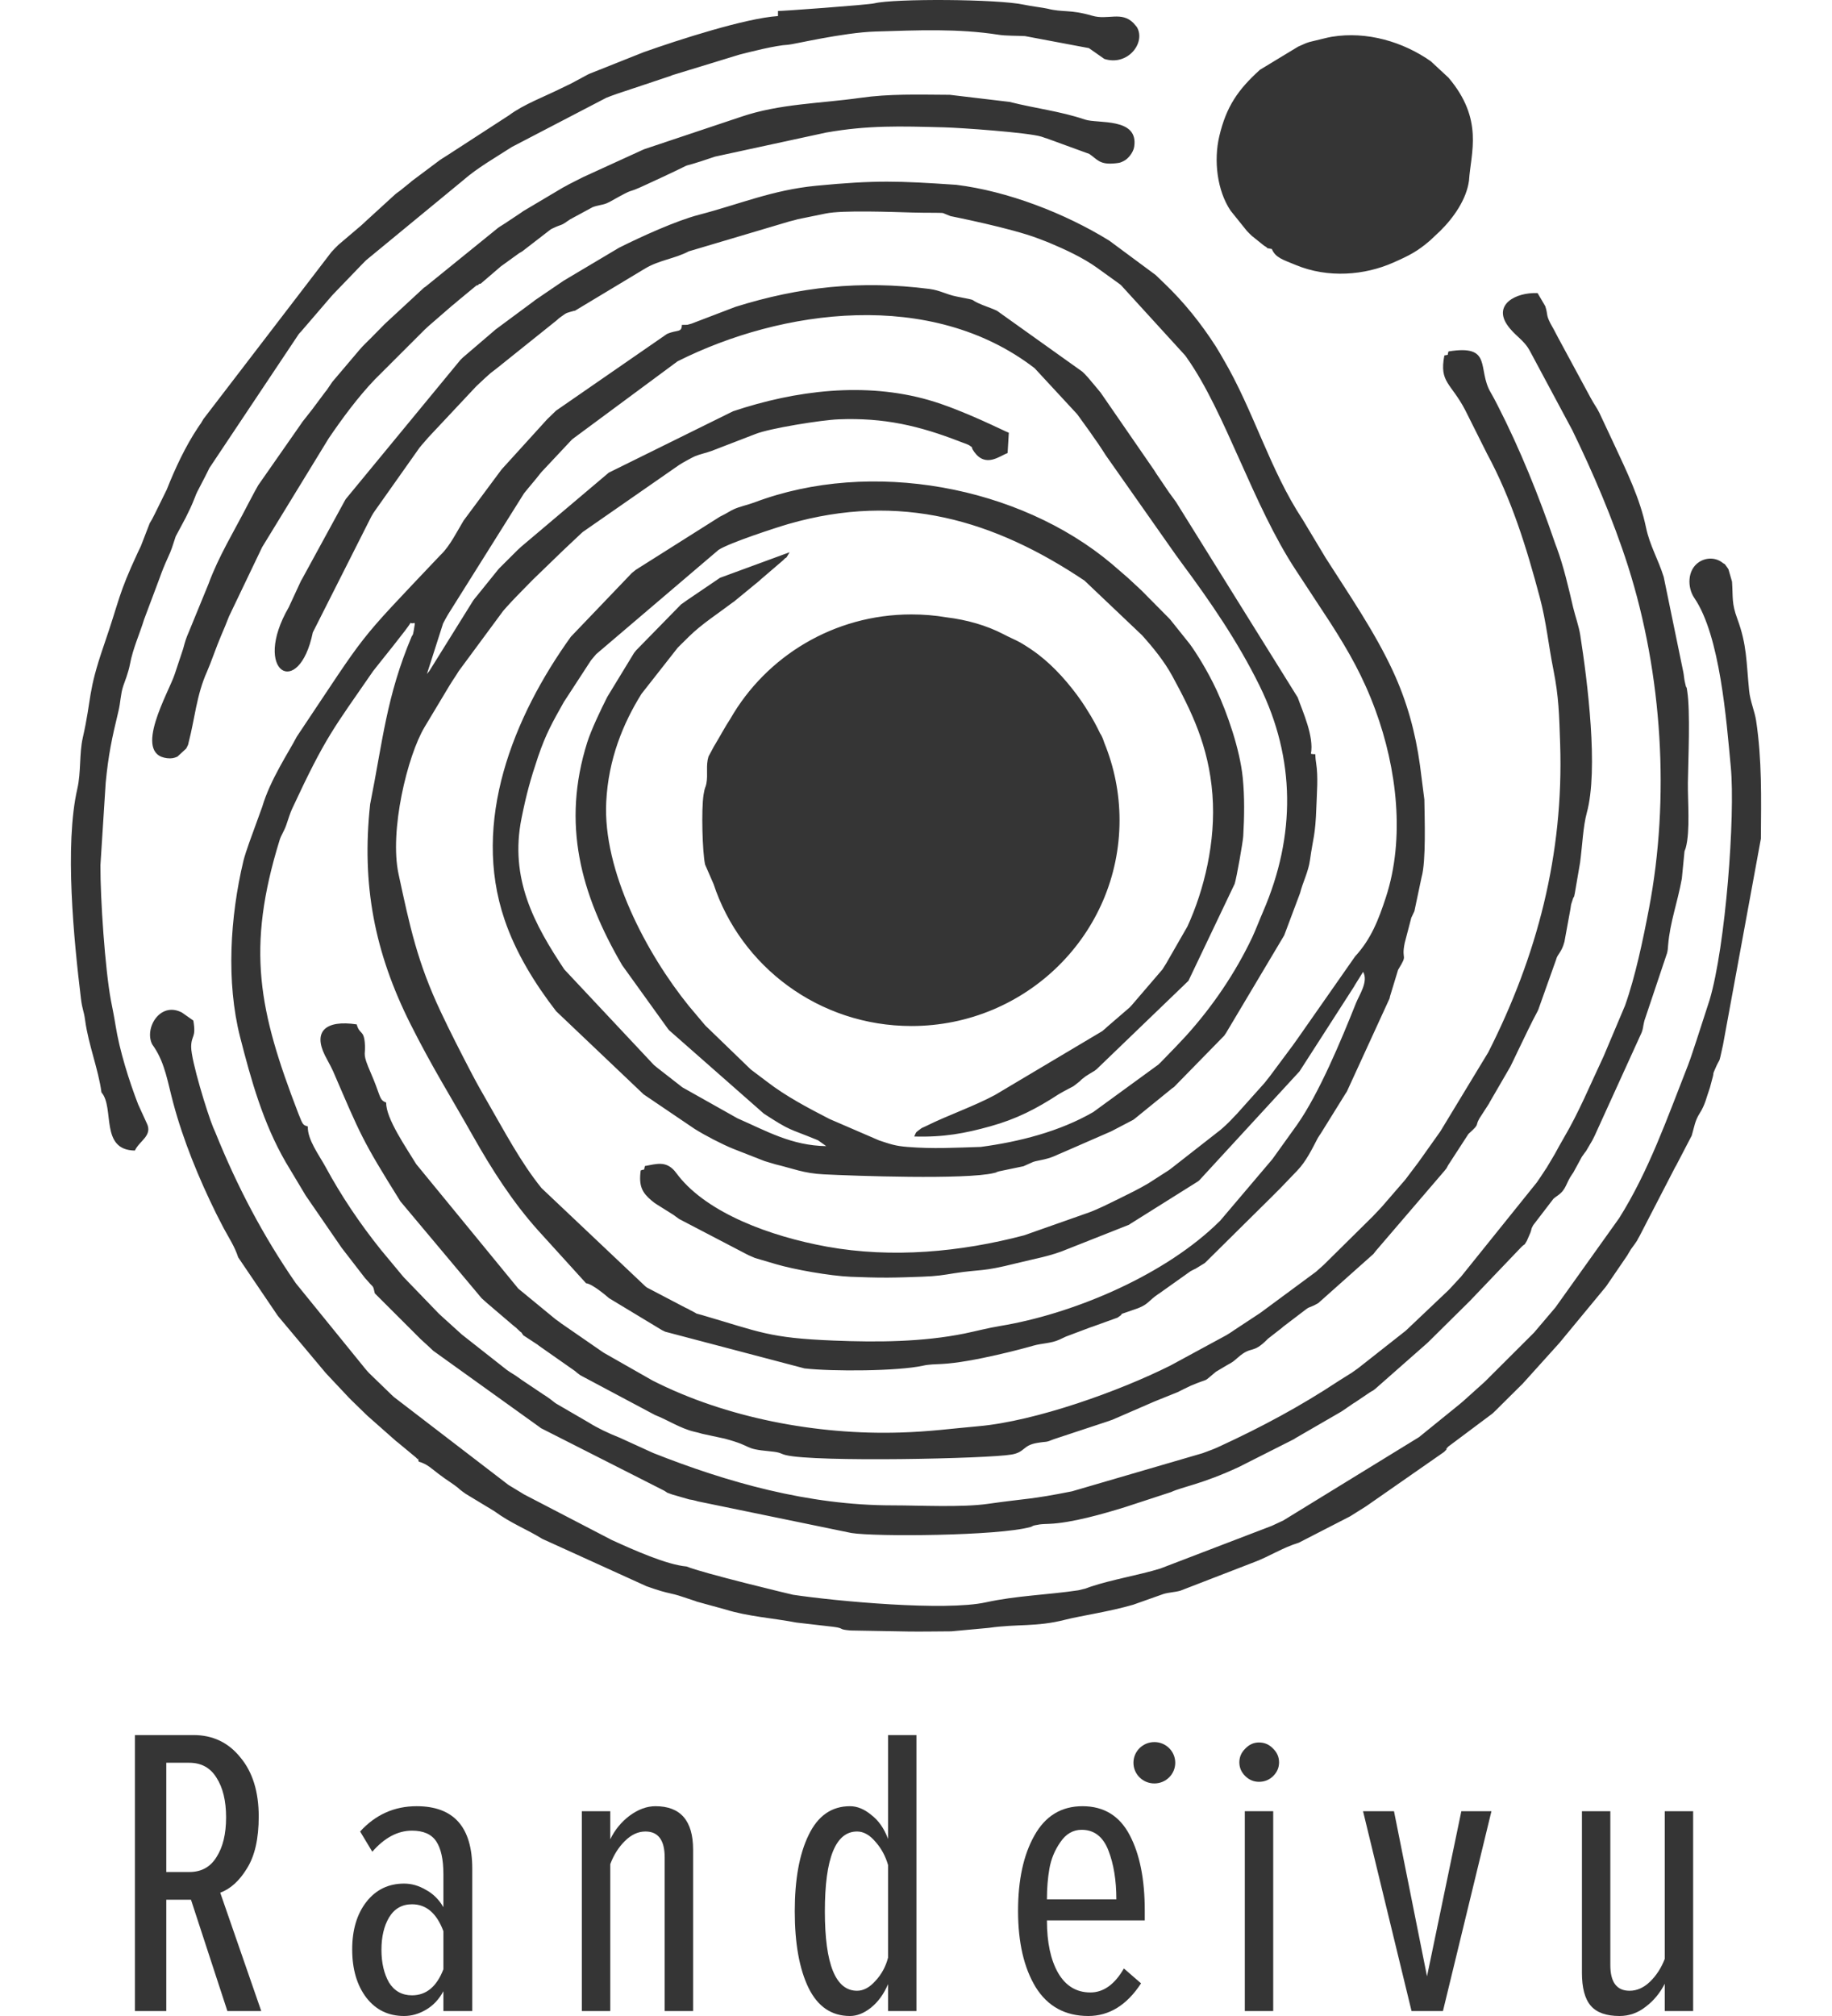 <svg width="50" height="55" viewBox="0 0 26 31" fill="none"
    xmlns="http://www.w3.org/2000/svg">
    <path fill-rule="evenodd" clip-rule="evenodd" d="M7.749 4.781L8.828 4.132C9.046 3.999 9.289 3.979 9.504 3.865L11.056 3.404C11.093 3.397 11.171 3.374 11.182 3.371L11.612 3.283C11.872 3.229 12.638 3.26 12.94 3.268C13.055 3.271 13.167 3.272 13.283 3.272C13.313 3.273 13.388 3.272 13.415 3.276L13.53 3.323C13.532 3.324 14.466 3.507 14.885 3.669C14.92 3.682 14.961 3.698 14.997 3.712L15.05 3.733C15.3 3.838 15.569 3.963 15.783 4.116L16.133 4.368C16.139 4.373 16.148 4.38 16.154 4.385L17.137 5.462C17.142 5.469 17.149 5.477 17.154 5.484C17.158 5.49 17.165 5.499 17.169 5.506C17.759 6.34 18.182 7.767 18.845 8.77L19.378 9.582C19.661 10.025 19.878 10.404 20.068 10.921C20.396 11.815 20.527 12.888 20.227 13.802C20.115 14.143 20.002 14.438 19.754 14.708L18.937 15.876C18.902 15.926 18.848 16.004 18.797 16.074L18.445 16.547C18.418 16.582 18.383 16.626 18.363 16.651L17.938 17.126C17.937 17.127 17.888 17.178 17.882 17.184C17.832 17.236 17.863 17.206 17.809 17.26C17.751 17.317 17.777 17.29 17.712 17.35C17.706 17.355 17.697 17.362 17.692 17.368L16.913 17.977C16.907 17.982 16.898 17.988 16.891 17.993L16.572 18.198C16.418 18.288 16.286 18.352 16.126 18.431C15.971 18.507 15.814 18.587 15.664 18.643L14.662 18.996C13.686 19.253 12.631 19.351 11.63 19.17C10.75 19.01 9.801 18.654 9.348 18.084C9.334 18.067 9.294 18.013 9.283 18.001C9.148 17.852 9.014 17.896 8.83 17.93C8.805 18.016 8.843 17.967 8.765 17.998C8.732 18.24 8.79 18.341 8.931 18.46C8.982 18.503 8.97 18.491 9.017 18.523L9.272 18.683C9.323 18.72 9.295 18.702 9.359 18.746L10.419 19.299C10.42 19.3 10.5 19.335 10.523 19.344L10.842 19.438C11.12 19.521 11.677 19.62 11.996 19.633C12.187 19.64 12.372 19.647 12.563 19.646C12.74 19.645 12.915 19.638 13.091 19.632C13.324 19.624 13.421 19.606 13.588 19.579C14.011 19.513 13.996 19.563 14.537 19.427C14.83 19.354 15.072 19.317 15.333 19.206L16.277 18.833C16.283 18.829 16.291 18.823 16.297 18.819L17.335 18.168C17.341 18.163 17.35 18.156 17.356 18.152L18.9 16.474L19.737 15.173C19.741 15.165 19.747 15.156 19.751 15.148L19.878 14.944C19.963 15.095 19.817 15.3 19.767 15.428C19.542 15.993 19.199 16.816 18.863 17.294L18.487 17.818C18.482 17.824 18.475 17.832 18.47 17.839L17.679 18.771C17.673 18.776 17.665 18.784 17.66 18.789C17.655 18.794 17.646 18.802 17.641 18.807L17.584 18.862C16.738 19.649 15.381 20.21 14.298 20.389C14.113 20.419 13.901 20.474 13.75 20.505C13.096 20.637 12.404 20.641 11.734 20.614C10.733 20.574 10.601 20.482 9.705 20.221C9.562 20.18 9.668 20.218 9.575 20.171C9.484 20.126 9.525 20.14 9.454 20.109L8.86 19.798C8.854 19.793 8.845 19.787 8.839 19.782L7.239 18.269C6.915 17.868 6.666 17.39 6.402 16.934C6.324 16.8 6.234 16.64 6.15 16.478C5.987 16.165 5.831 15.86 5.688 15.556C5.328 14.793 5.212 14.239 5.04 13.44C4.897 12.779 5.175 11.623 5.441 11.179L5.821 10.546C5.881 10.447 5.907 10.416 5.966 10.319L6.65 9.393C6.67 9.37 6.674 9.365 6.703 9.333C6.767 9.262 6.807 9.22 6.866 9.159L7.088 8.932C7.094 8.926 7.102 8.919 7.107 8.913L7.469 8.563C7.501 8.532 7.521 8.512 7.564 8.471C7.635 8.404 7.678 8.364 7.738 8.307L7.854 8.198C7.86 8.193 7.868 8.185 7.874 8.18L9.356 7.15C9.396 7.122 9.566 7.03 9.594 7.018C9.68 6.982 9.769 6.966 9.858 6.933L10.53 6.674C10.743 6.587 11.547 6.458 11.81 6.448C12.508 6.42 13.051 6.547 13.683 6.793C13.705 6.801 13.806 6.838 13.817 6.846C13.905 6.907 13.822 6.846 13.895 6.948C14.074 7.198 14.289 7.009 14.409 6.967L14.428 6.654C14.375 6.639 13.731 6.306 13.197 6.152C12.215 5.87 11.148 6.002 10.186 6.324L8.274 7.268L6.931 8.403C6.907 8.424 6.905 8.427 6.872 8.457L6.591 8.737C6.585 8.743 6.578 8.751 6.573 8.757L6.238 9.172C6.197 9.223 6.231 9.177 6.188 9.235L5.513 10.319C5.508 10.326 5.482 10.354 5.476 10.365L5.725 9.587C5.73 9.576 5.784 9.475 5.816 9.425L6.971 7.585C7.001 7.549 7.008 7.539 7.039 7.502L7.158 7.359C7.191 7.318 7.197 7.309 7.224 7.276C7.229 7.27 7.236 7.262 7.241 7.256L7.695 6.772C7.701 6.766 7.708 6.759 7.714 6.753L9.332 5.556C10.934 4.751 13.234 4.436 14.825 5.662L15.473 6.362C15.478 6.368 15.485 6.376 15.489 6.382L15.678 6.644C15.734 6.727 15.761 6.763 15.801 6.82C15.839 6.874 15.892 6.96 15.92 7.002L17.002 8.541C17.006 8.547 17.013 8.556 17.018 8.562C17.037 8.588 17.061 8.622 17.081 8.649C17.529 9.252 17.954 9.871 18.287 10.549C18.836 11.665 18.845 12.847 18.34 14.016C18.283 14.147 18.228 14.294 18.173 14.412C17.912 14.963 17.558 15.483 17.149 15.934L17.004 16.088C16.999 16.093 16.991 16.102 16.986 16.107L16.764 16.336C16.758 16.341 16.75 16.349 16.745 16.354C16.739 16.359 16.731 16.367 16.726 16.372L15.727 17.1C15.209 17.4 14.584 17.558 13.997 17.636C13.594 17.648 13.271 17.669 12.865 17.636C12.674 17.621 12.597 17.59 12.432 17.536L11.67 17.207C11.341 17.037 11.001 16.86 10.705 16.631L10.47 16.454C10.464 16.449 10.456 16.442 10.45 16.437L9.764 15.774C9.758 15.768 9.751 15.76 9.746 15.754L9.506 15.469C8.855 14.665 8.18 13.39 8.235 12.329C8.268 11.674 8.492 11.128 8.776 10.671L9.335 9.959C9.341 9.953 9.349 9.945 9.354 9.94L9.505 9.791C9.702 9.596 9.958 9.433 10.179 9.265C10.186 9.261 10.194 9.254 10.201 9.25L10.593 8.928C10.598 8.923 10.606 8.915 10.612 8.91L10.955 8.616C10.961 8.61 10.969 8.602 10.975 8.596C11.013 8.555 10.983 8.62 11.055 8.492L9.985 8.885L9.472 9.233C9.451 9.249 9.411 9.276 9.384 9.296L8.695 10C8.69 10.005 8.684 10.014 8.679 10.02C8.674 10.025 8.667 10.034 8.663 10.04L8.251 10.716C8.149 10.917 8.002 11.227 7.942 11.417C7.549 12.667 7.839 13.744 8.48 14.842L9.186 15.823C9.191 15.829 9.198 15.837 9.203 15.843L10.659 17.124C11.085 17.401 11.033 17.345 11.468 17.524C11.476 17.528 11.486 17.532 11.494 17.535L11.619 17.624C11.088 17.616 10.706 17.395 10.253 17.196L9.408 16.721C9.402 16.716 9.393 16.71 9.387 16.705L9.029 16.426C9.022 16.421 9.014 16.414 9.008 16.409C9 16.402 8.975 16.381 8.966 16.374L7.59 14.907C7.13 14.216 6.744 13.512 6.932 12.581C7.007 12.207 7.074 11.969 7.186 11.637C7.307 11.282 7.407 11.108 7.582 10.796L7.995 10.162C7.999 10.156 8.007 10.147 8.011 10.141C8.016 10.135 8.023 10.127 8.028 10.121C8.036 10.111 8.077 10.063 8.079 10.06L9.962 8.456C10.127 8.347 10.854 8.111 11.036 8.058C12.755 7.562 14.21 8.002 15.592 8.928L16.477 9.768C16.649 9.959 16.82 10.17 16.941 10.392C17.231 10.926 17.502 11.463 17.56 12.218C17.616 12.943 17.43 13.691 17.176 14.245L16.848 14.816C16.827 14.849 16.81 14.878 16.79 14.908L16.323 15.452C16.318 15.458 16.311 15.466 16.305 15.472C16.3 15.477 16.292 15.485 16.287 15.491L15.945 15.786C15.895 15.829 15.934 15.8 15.865 15.856L14.216 16.837C13.883 17.016 13.495 17.146 13.154 17.316C13.086 17.349 13.103 17.333 13.058 17.368C13.002 17.412 13.007 17.394 12.973 17.476C13.428 17.489 13.757 17.427 14.144 17.319C14.55 17.206 14.852 17.049 15.192 16.828C15.226 16.806 15.299 16.768 15.338 16.747C15.444 16.69 15.398 16.721 15.475 16.662C15.566 16.593 15.503 16.63 15.597 16.56C15.647 16.523 15.583 16.568 15.643 16.529C15.674 16.508 15.684 16.505 15.713 16.486C15.768 16.451 15.722 16.485 15.779 16.441L17.191 15.082L17.902 13.591C17.933 13.492 18.029 12.945 18.034 12.857C18.051 12.559 18.056 12.252 18.026 11.956C17.981 11.516 17.788 10.967 17.624 10.613C17.481 10.305 17.296 10.016 17.21 9.901L16.91 9.526C16.905 9.521 16.898 9.513 16.892 9.507L16.482 9.093C16.477 9.087 16.469 9.08 16.463 9.074L16.269 8.894C16.263 8.889 16.255 8.881 16.249 8.876L16.007 8.667C14.59 7.478 12.312 7.046 10.511 7.727C10.408 7.765 10.285 7.79 10.197 7.831C10.148 7.853 10.11 7.88 10.056 7.908C10.035 7.92 10.003 7.936 9.982 7.946L8.69 8.762C8.656 8.789 8.656 8.789 8.628 8.812L7.691 9.791C6.801 11.029 6.16 12.638 6.67 14.139C6.841 14.645 7.133 15.121 7.464 15.549L8.81 16.828L9.593 17.358C9.753 17.459 10.015 17.595 10.188 17.665L10.668 17.853C10.678 17.856 10.688 17.859 10.697 17.862L10.838 17.904C11.111 17.969 11.272 18.043 11.583 18.058C12.037 18.081 13.772 18.143 14.201 18.037C14.305 18.012 14.17 18.041 14.28 18.011L14.654 17.933C14.664 17.929 14.711 17.907 14.73 17.899C14.814 17.864 14.781 17.867 14.906 17.842C15.105 17.803 15.142 17.767 15.291 17.707L15.972 17.41C15.981 17.406 15.991 17.402 16 17.398L16.341 17.22C16.348 17.215 16.357 17.208 16.364 17.203L16.944 16.732C16.951 16.727 16.96 16.721 16.967 16.717L17.741 15.926C17.747 15.916 17.766 15.889 17.772 15.88L18.664 14.383L18.908 13.733C18.951 13.563 19.036 13.406 19.061 13.223C19.107 12.886 19.144 12.856 19.159 12.407C19.166 12.19 19.189 11.947 19.155 11.732C19.125 11.541 19.177 11.616 19.075 11.591C19.125 11.324 18.949 10.944 18.872 10.725L17.001 7.721C16.997 7.715 16.99 7.706 16.985 7.699C16.981 7.693 16.975 7.684 16.97 7.678C16.965 7.672 16.959 7.663 16.954 7.656C16.928 7.62 16.924 7.615 16.891 7.57L16.755 7.369C16.751 7.363 16.744 7.354 16.74 7.347C16.735 7.341 16.729 7.332 16.725 7.325C16.705 7.296 16.693 7.278 16.666 7.234L15.84 6.037C15.807 5.997 15.804 5.994 15.772 5.955L15.652 5.812C15.647 5.806 15.639 5.798 15.634 5.792C15.629 5.786 15.621 5.778 15.616 5.773C15.611 5.767 15.603 5.759 15.598 5.753C15.59 5.745 15.568 5.723 15.56 5.716L14.245 4.778C14.17 4.743 14.127 4.731 14.024 4.69C13.768 4.586 14.01 4.635 13.627 4.56C13.459 4.527 13.378 4.466 13.206 4.443C12.14 4.307 11.204 4.412 10.224 4.718L9.546 4.977C9.455 5 9.522 4.993 9.398 4.996C9.398 5.12 9.324 5.066 9.168 5.136L7.461 6.316C7.456 6.322 7.448 6.329 7.442 6.335C7.434 6.342 7.412 6.364 7.404 6.372C7.374 6.4 7.369 6.406 7.347 6.427C7.341 6.432 7.334 6.44 7.328 6.445L6.632 7.211C6.628 7.217 6.62 7.226 6.615 7.232L6.04 8.006C5.943 8.167 5.83 8.394 5.697 8.523C5.692 8.529 5.683 8.536 5.678 8.542C4.346 9.948 4.6 9.647 3.475 11.327C3.353 11.563 3.067 11.986 2.943 12.406L2.744 12.954C2.712 13.044 2.67 13.169 2.654 13.236C2.448 14.098 2.387 15.102 2.603 15.948C2.773 16.613 2.958 17.272 3.304 17.87L3.613 18.386C3.618 18.393 3.624 18.402 3.629 18.409C3.633 18.416 3.64 18.425 3.644 18.431C3.649 18.438 3.655 18.447 3.66 18.454L4.163 19.185C4.168 19.191 4.175 19.2 4.179 19.206L4.522 19.65C4.54 19.67 4.575 19.708 4.575 19.709C4.657 19.807 4.644 19.753 4.675 19.888L5.38 20.592C5.46 20.665 5.495 20.696 5.575 20.772L7.192 21.932C7.297 22.001 7.109 21.883 7.235 21.963L9.128 22.923C9.217 22.977 9.121 22.932 9.25 22.981L9.513 23.057C9.561 23.066 9.558 23.062 9.611 23.077C9.622 23.079 9.631 23.083 9.641 23.086L12.007 23.573C12.374 23.632 14.262 23.619 14.76 23.481C14.807 23.468 14.766 23.462 14.903 23.441C14.947 23.435 15.007 23.434 15.052 23.432C15.394 23.418 15.88 23.279 16.219 23.174L16.925 22.943C17.101 22.861 17.399 22.823 17.971 22.556L18.814 22.13C18.821 22.125 18.83 22.119 18.838 22.114L19.531 21.713C19.538 21.709 19.547 21.704 19.554 21.699L19.732 21.577C19.739 21.572 19.749 21.567 19.756 21.563L19.981 21.411C20.077 21.35 19.982 21.421 20.069 21.353L20.865 20.652C20.87 20.646 20.879 20.639 20.884 20.634L21.525 20C21.549 19.976 21.548 19.976 21.58 19.942L22.314 19.174C22.382 19.108 22.34 19.175 22.397 19.08L22.452 18.953C22.479 18.878 22.453 18.915 22.495 18.839L22.807 18.432C22.821 18.419 22.849 18.4 22.874 18.382C23.007 18.288 22.994 18.196 23.096 18.052C23.101 18.046 23.107 18.037 23.111 18.031L23.243 17.788C23.261 17.761 23.276 17.742 23.291 17.721C23.296 17.715 23.303 17.706 23.307 17.701L23.402 17.539C23.406 17.531 23.411 17.522 23.415 17.514C23.42 17.503 23.435 17.474 23.44 17.464L24.164 15.874C24.186 15.813 24.182 15.797 24.198 15.725C24.201 15.713 24.203 15.704 24.206 15.692L24.544 14.684C24.547 14.676 24.55 14.666 24.553 14.658C24.567 14.603 24.565 14.587 24.57 14.532C24.6 14.175 24.712 13.89 24.781 13.51L24.822 13.09C24.825 13.081 24.829 13.072 24.832 13.063C24.834 13.055 24.839 13.046 24.841 13.038C24.912 12.779 24.87 12.31 24.874 12.034C24.879 11.685 24.913 10.941 24.864 10.629C24.839 10.463 24.869 10.675 24.829 10.494C24.814 10.429 24.815 10.39 24.802 10.327L24.502 8.871C24.416 8.596 24.288 8.39 24.23 8.112C24.136 7.66 23.93 7.244 23.741 6.836C23.658 6.658 23.604 6.542 23.513 6.35C23.473 6.267 23.435 6.224 23.377 6.116L22.878 5.193C22.849 5.141 22.835 5.109 22.814 5.071C22.802 5.048 22.77 4.994 22.76 4.974C22.688 4.833 22.725 4.849 22.68 4.708L22.562 4.507C22.22 4.493 21.883 4.685 22.094 4.995C22.211 5.166 22.348 5.219 22.443 5.396L23.096 6.615C23.405 7.249 23.722 7.981 23.954 8.708C24.484 10.376 24.598 12.281 24.276 13.968C24.184 14.451 24.065 15.019 23.907 15.463L23.577 16.244C23.372 16.678 23.199 17.102 22.961 17.505C22.902 17.605 22.884 17.643 22.826 17.747L22.701 17.957C22.697 17.963 22.69 17.972 22.686 17.979C22.641 18.048 22.585 18.133 22.551 18.181L21.382 19.634C21.377 19.639 21.369 19.648 21.364 19.653L21.22 19.809C21.209 19.821 21.195 19.835 21.183 19.847L20.548 20.449C20.542 20.454 20.534 20.462 20.528 20.467L19.814 21.029C19.808 21.034 19.799 21.041 19.793 21.045L19.707 21.106C19.62 21.163 19.79 21.053 19.661 21.135L19.613 21.165C19.599 21.173 19.526 21.219 19.497 21.238C18.916 21.622 18.318 21.943 17.68 22.237C17.573 22.287 17.536 22.298 17.411 22.345L15.4 22.932C14.746 23.062 14.739 23.035 14.104 23.125C13.702 23.182 13.062 23.148 12.639 23.148C11.344 23.148 10.095 22.793 8.958 22.343L8.445 22.109C8.264 22.037 8.102 21.96 7.965 21.874L7.466 21.584C7.459 21.58 7.451 21.573 7.444 21.569L7.402 21.536C7.395 21.531 7.387 21.524 7.38 21.519C7.336 21.486 7.307 21.467 7.27 21.444L6.933 21.218C6.872 21.174 6.869 21.171 6.821 21.14C6.751 21.095 6.77 21.111 6.708 21.067L6.015 20.522C6.009 20.517 6.001 20.509 5.995 20.504L5.7 20.237C5.695 20.232 5.687 20.225 5.681 20.219C5.675 20.214 5.667 20.207 5.661 20.201L5.127 19.648C5.122 19.642 5.114 19.634 5.109 19.628L4.769 19.219C4.444 18.814 4.159 18.39 3.915 17.94C3.823 17.77 3.634 17.52 3.645 17.322C3.572 17.297 3.571 17.309 3.498 17.121C2.89 15.541 2.692 14.592 3.212 12.913C3.232 12.847 3.279 12.782 3.311 12.691C3.348 12.584 3.373 12.5 3.402 12.438C3.923 11.319 4.035 11.21 4.649 10.319C4.718 10.228 5.203 9.634 5.223 9.578C5.292 9.608 5.306 9.51 5.272 9.706C5.26 9.781 5.251 9.766 5.242 9.787C4.853 10.711 4.798 11.391 4.603 12.366C4.468 13.608 4.673 14.65 5.223 15.746C5.562 16.42 5.822 16.826 6.19 17.478C6.475 17.982 6.793 18.481 7.185 18.918L7.925 19.733C8.024 19.739 8.275 19.959 8.278 19.962L9.093 20.454C9.101 20.458 9.11 20.463 9.118 20.466C9.126 20.47 9.135 20.474 9.143 20.478L11.285 21.042C11.715 21.091 12.723 21.085 13.108 21C13.199 20.979 13.299 20.979 13.394 20.974C13.87 20.951 14.714 20.72 14.806 20.692C14.934 20.655 15.077 20.658 15.203 20.601C15.238 20.585 15.285 20.562 15.305 20.553L15.661 20.419C15.67 20.416 15.68 20.412 15.688 20.409C15.697 20.406 15.707 20.403 15.716 20.4L16.101 20.261C16.274 20.148 15.984 20.271 16.414 20.117C16.422 20.113 16.432 20.11 16.44 20.106C16.574 20.05 16.588 19.994 16.718 19.905C16.724 19.9 16.734 19.894 16.741 19.89L17.224 19.547C17.231 19.543 17.241 19.538 17.249 19.534C17.256 19.53 17.266 19.526 17.274 19.521C17.282 19.517 17.292 19.513 17.3 19.509L17.439 19.424C17.445 19.419 17.452 19.412 17.458 19.407L18.457 18.419C18.463 18.413 18.471 18.406 18.476 18.4L18.588 18.288C18.594 18.282 18.601 18.274 18.607 18.269L18.864 18.001C19.002 17.858 19.092 17.669 19.181 17.499C19.19 17.482 19.219 17.442 19.227 17.429L19.614 16.806C19.618 16.8 19.624 16.791 19.628 16.785L20.285 15.353C20.288 15.341 20.289 15.331 20.292 15.32L20.416 14.913C20.579 14.648 20.459 14.787 20.518 14.499L20.619 14.113C20.62 14.11 20.667 14.011 20.667 14.011L20.777 13.49C20.848 13.244 20.824 12.576 20.82 12.294L20.753 11.77C20.684 11.266 20.554 10.788 20.335 10.316C20.05 9.704 19.662 9.144 19.302 8.579L18.95 7.993C18.44 7.221 18.195 6.316 17.725 5.518C17.698 5.472 17.649 5.384 17.612 5.327C17.385 4.974 17.125 4.649 16.821 4.358C16.815 4.353 16.807 4.345 16.802 4.34L16.725 4.266C16.717 4.258 16.695 4.236 16.687 4.229L15.974 3.701C15.29 3.278 14.408 2.939 13.62 2.842C12.731 2.782 12.382 2.768 11.468 2.856C10.788 2.922 10.3 3.136 9.66 3.303C9.311 3.394 8.769 3.64 8.431 3.81L7.587 4.312C7.58 4.317 7.571 4.322 7.564 4.327L7.138 4.617C7.131 4.622 7.123 4.629 7.117 4.634L6.535 5.065C6.529 5.069 6.521 5.077 6.515 5.082L6.03 5.497C6.022 5.505 6 5.527 5.992 5.534L4.229 7.673C4.225 7.68 4.219 7.689 4.215 7.696L3.555 8.905C3.551 8.912 3.545 8.921 3.541 8.928L3.351 9.338C2.776 10.332 3.506 10.768 3.721 9.725L4.622 7.941C4.678 7.847 4.628 7.928 4.679 7.851L5.362 6.885C5.413 6.821 5.385 6.858 5.43 6.805C5.464 6.766 5.467 6.762 5.5 6.724L6.225 5.951C6.231 5.946 6.239 5.938 6.244 5.932L6.341 5.841C6.347 5.836 6.355 5.829 6.36 5.823L6.457 5.736C6.48 5.717 6.514 5.694 6.542 5.671C6.56 5.657 6.606 5.62 6.627 5.603L7.461 4.935C7.507 4.899 7.475 4.917 7.542 4.869C7.636 4.801 7.617 4.815 7.75 4.777L7.749 4.781ZM12.93 9.448C13.114 9.448 13.295 9.463 13.471 9.493C13.782 9.531 14.083 9.616 14.343 9.751C14.53 9.849 14.55 9.835 14.781 9.992C15.049 10.174 15.281 10.424 15.475 10.684C15.517 10.741 15.584 10.835 15.643 10.934C15.713 11.043 15.775 11.157 15.831 11.275C15.859 11.314 15.878 11.366 15.897 11.423C16.047 11.79 16.131 12.192 16.131 12.613C16.131 14.36 14.698 15.777 12.93 15.777C11.508 15.777 10.304 14.861 9.886 13.594L9.755 13.293C9.714 13.099 9.696 12.449 9.732 12.221C9.752 12.092 9.762 12.118 9.775 12.051C9.803 11.905 9.764 11.775 9.808 11.633L9.889 11.482C9.989 11.318 10.055 11.188 10.144 11.053C10.694 10.094 11.736 9.448 12.93 9.448H12.93ZM18.474 3.829C18.529 3.963 18.647 3.994 18.84 4.074C19.34 4.282 19.903 4.233 20.344 4.037C20.591 3.928 20.712 3.866 20.907 3.699L21.062 3.553C21.272 3.347 21.469 3.063 21.507 2.776C21.535 2.345 21.737 1.837 21.191 1.194L20.918 0.941C20.497 0.646 19.939 0.475 19.393 0.566C19.317 0.579 19.237 0.603 19.126 0.628C19.002 0.655 18.999 0.665 18.877 0.718L18.291 1.073C17.954 1.378 17.774 1.637 17.666 2.093C17.577 2.469 17.632 2.93 17.839 3.239L18.09 3.551C18.136 3.599 18.116 3.578 18.165 3.626L18.353 3.777C18.465 3.841 18.331 3.799 18.474 3.829ZM6.304 4.362L6.59 4.117C6.596 4.112 6.605 4.105 6.61 4.099L6.894 3.894C6.904 3.888 6.932 3.872 6.942 3.866L7.381 3.527C7.389 3.523 7.398 3.518 7.406 3.514C7.578 3.431 7.507 3.494 7.683 3.371L8.025 3.186C8.109 3.154 8.168 3.155 8.239 3.127L8.286 3.105C8.755 2.842 8.471 3.018 8.873 2.828L9.102 2.722C9.76 2.416 9.172 2.659 9.91 2.408L11.619 2.038C12.262 1.925 12.752 1.94 13.43 1.958C13.676 1.964 14.721 2.037 14.928 2.101C14.936 2.104 14.946 2.108 14.955 2.11C14.964 2.113 14.974 2.117 14.983 2.12C14.993 2.123 15.003 2.126 15.013 2.129L15.666 2.367C15.792 2.452 15.823 2.538 16.07 2.511C16.134 2.504 16.145 2.502 16.199 2.474C16.266 2.44 16.343 2.343 16.356 2.258C16.429 1.8 15.793 1.906 15.597 1.838C15.224 1.711 14.839 1.668 14.439 1.567L13.52 1.458C13.017 1.455 12.59 1.441 12.141 1.505C11.527 1.592 10.905 1.594 10.312 1.795L8.823 2.293C8.815 2.297 8.806 2.301 8.797 2.304L7.893 2.717C7.885 2.721 7.875 2.726 7.868 2.729L7.667 2.831C7.651 2.84 7.617 2.858 7.594 2.871C7.586 2.875 7.577 2.88 7.569 2.884L6.956 3.248C6.95 3.253 6.941 3.259 6.934 3.264C6.928 3.268 6.918 3.274 6.912 3.279L6.709 3.414C6.702 3.419 6.693 3.425 6.687 3.429C6.637 3.463 6.612 3.474 6.572 3.503L5.454 4.409C5.448 4.413 5.439 4.419 5.432 4.423L4.846 4.965C4.84 4.97 4.832 4.978 4.827 4.983L4.622 5.191C4.549 5.266 4.501 5.306 4.437 5.382L4.023 5.87C4.018 5.877 4.012 5.887 4.007 5.893L3.933 6.002C3.928 6.008 3.921 6.016 3.916 6.022L3.738 6.26C3.734 6.266 3.728 6.275 3.723 6.281L3.558 6.491C3.553 6.498 3.548 6.507 3.543 6.514L2.881 7.462C2.878 7.466 2.829 7.554 2.827 7.559L2.723 7.755C2.512 8.167 2.272 8.553 2.115 8.983L1.812 9.722C1.772 9.814 1.76 9.852 1.726 9.978L1.596 10.369C1.509 10.637 0.939 11.599 1.482 11.659C1.545 11.666 1.586 11.658 1.638 11.635L1.773 11.511C1.777 11.504 1.782 11.495 1.786 11.486C1.815 11.427 1.798 11.46 1.815 11.399C1.904 11.058 1.933 10.684 2.093 10.329C2.15 10.202 2.237 9.945 2.313 9.768C2.363 9.651 2.38 9.612 2.432 9.478L2.942 8.413L3.965 6.741C4.176 6.431 4.413 6.11 4.672 5.838L5.441 5.07C5.457 5.055 5.474 5.039 5.499 5.016L5.86 4.703C5.888 4.682 5.943 4.635 5.963 4.617L6.238 4.39C6.245 4.386 6.264 4.39 6.27 4.376C6.276 4.361 6.292 4.366 6.303 4.362L6.304 4.362ZM10.877 0.169V0.247C10.376 0.28 9.348 0.612 8.812 0.802L7.98 1.133C7.972 1.137 7.962 1.141 7.954 1.145L7.762 1.248C7.755 1.252 7.745 1.257 7.739 1.261C7.718 1.272 7.694 1.284 7.665 1.299C7.657 1.303 7.647 1.307 7.639 1.311L7.538 1.36C7.291 1.483 6.962 1.606 6.742 1.771L5.809 2.376C5.769 2.404 5.714 2.434 5.671 2.465L5.242 2.786C5.236 2.791 5.228 2.798 5.222 2.804L5.057 2.937C5.007 2.974 5.034 2.951 4.992 2.985L4.541 3.397C4.495 3.441 4.524 3.414 4.483 3.451C4.477 3.456 4.469 3.464 4.463 3.469C4.457 3.474 4.449 3.481 4.443 3.486L4.118 3.762C4.085 3.795 4.036 3.842 4.007 3.876L2.039 6.443C1.982 6.543 2.018 6.478 1.952 6.578C1.76 6.867 1.605 7.199 1.474 7.529L1.29 7.903C1.25 7.986 1.246 7.987 1.212 8.046L1.075 8.4C1.072 8.408 1.067 8.417 1.063 8.425C1.054 8.445 1.033 8.488 1.027 8.5C0.72 9.162 0.758 9.194 0.507 9.923C0.252 10.664 0.325 10.715 0.182 11.347C0.127 11.591 0.157 11.874 0.099 12.127C-0.101 12.997 0.046 14.461 0.154 15.354C0.176 15.535 0.197 15.528 0.219 15.692C0.27 16.067 0.423 16.443 0.47 16.798C0.676 17.035 0.441 17.685 0.984 17.692C1.052 17.542 1.264 17.462 1.165 17.268L1.035 16.984C0.896 16.625 0.747 16.152 0.686 15.764C0.66 15.603 0.638 15.502 0.616 15.387C0.525 14.903 0.451 13.808 0.454 13.304L0.535 12.035C0.577 11.601 0.63 11.355 0.731 10.936C0.764 10.802 0.763 10.673 0.805 10.548C0.825 10.489 0.884 10.345 0.909 10.21C0.954 9.97 1.057 9.75 1.126 9.524L1.361 8.898C1.409 8.764 1.436 8.698 1.489 8.581C1.553 8.444 1.557 8.412 1.612 8.248L1.766 7.96C1.826 7.839 1.853 7.785 1.907 7.649C1.936 7.577 1.916 7.621 1.94 7.569L2.055 7.347C2.064 7.329 2.088 7.282 2.093 7.272L2.118 7.222C2.121 7.215 2.126 7.205 2.13 7.197L3.507 5.134C3.512 5.128 3.519 5.12 3.525 5.114C3.53 5.109 3.537 5.1 3.543 5.095L4.011 4.551C4.016 4.545 4.024 4.537 4.029 4.531L4.47 4.073C4.489 4.054 4.519 4.023 4.526 4.016C4.532 4.011 4.54 4.003 4.545 3.998L6.027 2.778C6.252 2.58 6.53 2.424 6.783 2.26L8.237 1.503C8.296 1.478 8.333 1.468 8.402 1.442L9.226 1.167C9.234 1.164 9.243 1.159 9.251 1.156L10.287 0.839C10.457 0.796 10.837 0.698 11.034 0.688C11.113 0.684 11.88 0.5 12.373 0.485C13.03 0.465 13.646 0.437 14.268 0.534C14.388 0.553 14.55 0.548 14.676 0.555L15.66 0.74L15.897 0.906C16.26 1.022 16.54 0.652 16.397 0.415L16.346 0.355C16.159 0.168 15.953 0.313 15.711 0.242C15.364 0.141 15.266 0.195 15.021 0.133C14.963 0.119 14.766 0.095 14.665 0.073C14.256 -0.017 12.658 -0.023 12.36 0.051C12.264 0.075 10.897 0.174 10.877 0.169H10.877ZM4.849 16.954C4.761 16.92 4.766 16.89 4.692 16.693C4.654 16.589 4.605 16.484 4.572 16.401C4.483 16.18 4.539 16.215 4.52 16.027C4.501 15.835 4.441 15.912 4.396 15.752C3.919 15.681 3.725 15.858 3.906 16.226L3.945 16.3C3.96 16.328 3.977 16.359 3.997 16.398L4.033 16.472C4.458 17.455 4.47 17.516 5.069 18.474L6.318 19.963C6.359 20.001 6.355 19.997 6.397 20.034L6.8 20.378C6.807 20.383 6.815 20.39 6.821 20.395C6.868 20.435 6.816 20.385 6.883 20.45C6.965 20.529 6.894 20.44 6.959 20.533L7.179 20.677C7.185 20.682 7.194 20.689 7.2 20.694L7.751 21.08C7.805 21.122 7.755 21.089 7.836 21.147L8.984 21.758C9.186 21.837 9.373 21.964 9.587 22.015C9.648 22.03 9.655 22.03 9.71 22.047L10.057 22.122C10.524 22.247 10.321 22.276 10.755 22.317C10.928 22.333 10.905 22.352 10.997 22.375C11.447 22.486 14.103 22.431 14.473 22.366C14.678 22.33 14.641 22.225 14.863 22.188C15.025 22.16 14.983 22.187 15.119 22.131L15.966 21.851C15.978 21.847 16.01 21.834 16.022 21.831L16.649 21.559C16.657 21.556 16.667 21.551 16.675 21.548C16.683 21.544 16.693 21.54 16.702 21.537L17.025 21.407C17.061 21.389 17.079 21.38 17.125 21.357C17.131 21.354 17.223 21.31 17.227 21.308C17.552 21.171 17.386 21.281 17.613 21.094L17.779 20.995C17.883 20.939 17.883 20.934 17.955 20.872C18.173 20.682 18.169 20.836 18.415 20.585L18.628 20.419C18.634 20.414 18.642 20.406 18.648 20.401L19.012 20.124C19.02 20.119 19.029 20.114 19.037 20.109L19.119 20.075C19.152 20.059 19.185 20.039 19.188 20.038L20.038 19.281C20.041 19.277 20.064 19.246 20.071 19.238L21.127 18.007C21.177 17.945 21.145 17.99 21.185 17.919L21.498 17.437C21.713 17.243 21.56 17.348 21.711 17.13L21.812 16.974C21.816 16.966 21.821 16.957 21.825 16.949L22.142 16.403C22.155 16.376 22.176 16.334 22.191 16.303L22.251 16.177C22.254 16.169 22.259 16.159 22.263 16.152L22.409 15.85C22.413 15.842 22.418 15.833 22.421 15.825C22.431 15.805 22.456 15.754 22.471 15.725C22.475 15.717 22.48 15.708 22.483 15.7C22.487 15.692 22.492 15.683 22.496 15.675L22.56 15.553C22.563 15.546 22.568 15.536 22.572 15.528L22.846 14.758C22.868 14.666 22.93 14.652 22.975 14.481L23.068 13.973C23.08 13.887 23.076 13.915 23.098 13.845C23.144 13.697 23.098 13.908 23.134 13.739L23.216 13.261C23.251 12.996 23.262 12.705 23.319 12.498C23.501 11.835 23.33 10.48 23.218 9.764C23.197 9.63 23.14 9.471 23.108 9.337C23.035 9.024 22.963 8.712 22.857 8.423C22.853 8.413 22.841 8.382 22.837 8.371C22.834 8.363 22.831 8.353 22.828 8.345C22.584 7.632 22.291 6.903 21.946 6.231C21.934 6.209 21.907 6.155 21.895 6.133L21.868 6.084C21.863 6.074 21.846 6.046 21.841 6.036C21.628 5.674 21.879 5.293 21.192 5.404C21.164 5.477 21.211 5.446 21.128 5.466C21.047 5.882 21.227 5.884 21.447 6.303L21.784 6.976C22.16 7.673 22.388 8.405 22.596 9.187C22.696 9.559 22.729 9.919 22.805 10.297C22.889 10.722 22.893 10.976 22.909 11.439C22.965 13.137 22.555 14.699 21.804 16.18L21.07 17.391C21.066 17.398 21.059 17.407 21.055 17.413L20.729 17.872C20.725 17.878 20.718 17.887 20.713 17.893L20.535 18.129C20.531 18.135 20.523 18.143 20.519 18.149L20.17 18.552C20.165 18.558 20.157 18.567 20.152 18.572L20.044 18.686C20.039 18.691 20.031 18.699 20.026 18.705L19.273 19.449C19.245 19.473 19.194 19.519 19.173 19.538C19.167 19.543 19.159 19.551 19.153 19.556L18.312 20.177C18.306 20.181 18.297 20.188 18.291 20.192L17.883 20.461C17.877 20.466 17.868 20.472 17.862 20.476C17.831 20.496 17.812 20.509 17.771 20.533L16.917 20.996C16.138 21.388 14.843 21.853 13.961 21.931C13.551 21.967 13.209 22.015 12.752 22.028C11.478 22.067 10.083 21.805 8.95 21.23C8.943 21.227 8.934 21.221 8.927 21.217L8.21 20.809C8.203 20.805 8.194 20.799 8.187 20.795L7.544 20.351C7.516 20.329 7.501 20.319 7.456 20.287L6.882 19.815L5.312 17.901C5.167 17.661 4.841 17.195 4.85 16.953L4.849 16.954ZM9.471 24.088C9.164 24.061 8.656 23.834 8.321 23.681L6.964 22.976C6.957 22.971 6.948 22.965 6.941 22.961L6.754 22.848C6.747 22.844 6.738 22.838 6.731 22.834L4.97 21.483C4.961 21.476 4.938 21.453 4.93 21.446L4.588 21.115C4.554 21.079 4.579 21.105 4.535 21.056L3.461 19.734C2.955 19.003 2.555 18.24 2.221 17.411C2.216 17.4 2.197 17.359 2.189 17.338C2.097 17.115 1.849 16.307 1.85 16.098C1.851 15.911 1.93 15.966 1.883 15.693L1.708 15.57C1.37 15.393 1.124 15.815 1.251 16.06L1.282 16.105C1.45 16.358 1.491 16.653 1.574 16.96C1.727 17.533 1.966 18.117 2.237 18.666L2.35 18.886C2.434 19.041 2.521 19.171 2.573 19.334L3.181 20.231C3.186 20.237 3.193 20.246 3.198 20.252L3.916 21.108C3.921 21.114 3.929 21.123 3.934 21.128L4.279 21.495C4.284 21.5 4.292 21.508 4.297 21.513C4.303 21.519 4.31 21.527 4.316 21.532L4.544 21.754C4.549 21.759 4.557 21.767 4.563 21.772L5.002 22.16C5.008 22.165 5.016 22.171 5.023 22.176L5.308 22.412C5.388 22.503 5.312 22.358 5.351 22.476C5.484 22.512 5.554 22.589 5.658 22.666L5.745 22.73C5.81 22.776 5.886 22.824 5.943 22.869C5.992 22.908 5.952 22.882 6.026 22.937C6.095 22.988 6.042 22.949 6.116 22.997L6.513 23.237C6.777 23.43 7.008 23.512 7.251 23.663L8.853 24.391C8.91 24.413 9.033 24.452 9.08 24.466C9.177 24.495 9.271 24.51 9.353 24.536L9.605 24.619C9.613 24.622 9.623 24.626 9.631 24.629L10.068 24.749C10.406 24.856 10.819 24.884 11.16 24.95L11.732 25.016C11.913 25.04 11.788 25.055 11.996 25.072L12.902 25.088C13.117 25.09 13.33 25.086 13.543 25.085L14.118 25.032C14.569 24.968 14.849 25.02 15.289 24.908C15.556 24.841 15.965 24.785 16.34 24.676L16.803 24.512C16.887 24.485 16.98 24.485 17.067 24.46L18.2 24.022C18.44 23.932 18.632 23.801 18.889 23.722L19.654 23.329C19.662 23.325 19.671 23.32 19.679 23.316L19.907 23.173C19.914 23.168 19.923 23.162 19.93 23.158L21.123 22.327C21.231 22.223 21.098 22.34 21.187 22.245L21.857 21.744C21.863 21.739 21.871 21.732 21.877 21.728C21.882 21.723 21.89 21.715 21.895 21.71C21.901 21.705 21.908 21.697 21.914 21.692L22.064 21.543C22.069 21.537 22.078 21.529 22.083 21.524L22.309 21.3C22.314 21.295 22.322 21.287 22.328 21.282L22.879 20.671C22.884 20.665 22.892 20.657 22.897 20.651L23.608 19.791C23.612 19.785 23.619 19.776 23.623 19.771L23.942 19.304C23.959 19.277 23.973 19.248 23.998 19.21C24.01 19.193 24.04 19.154 24.062 19.122C24.119 19.039 24.076 19.099 24.131 19.006L24.679 17.946C24.684 17.938 24.689 17.928 24.694 17.921L24.933 17.462C24.976 17.315 24.982 17.236 25.055 17.12C25.142 16.983 25.155 16.887 25.213 16.724L25.26 16.548C25.275 16.482 25.253 16.531 25.285 16.455C25.383 16.222 25.336 16.423 25.414 16.068L25.997 12.896C26.001 12.265 26.015 11.685 25.923 11.078C25.902 10.94 25.831 10.778 25.816 10.619C25.771 10.162 25.782 9.916 25.635 9.517C25.544 9.271 25.57 9.19 25.553 8.944L25.498 8.754C25.494 8.747 25.488 8.738 25.483 8.731C25.417 8.639 25.455 8.691 25.408 8.654C25.299 8.568 25.152 8.572 25.044 8.644C24.861 8.766 24.865 9.038 24.973 9.195C25.37 9.775 25.467 11.085 25.534 11.792C25.605 12.543 25.453 14.555 25.208 15.376L25.009 15.99C24.963 16.124 24.92 16.268 24.875 16.382C24.563 17.175 24.272 18.009 23.817 18.731L22.836 20.105C22.831 20.111 22.824 20.119 22.819 20.125L22.507 20.492C22.502 20.497 22.494 20.505 22.489 20.51L21.758 21.239C21.752 21.244 21.744 21.253 21.738 21.258L21.423 21.541C21.408 21.553 21.392 21.567 21.362 21.593L20.761 22.08C20.755 22.085 20.747 22.092 20.741 22.097L18.651 23.38C18.599 23.405 18.49 23.456 18.473 23.463L16.757 24.12C16.424 24.222 16.017 24.288 15.685 24.399C15.676 24.402 15.666 24.406 15.657 24.409C15.648 24.412 15.638 24.416 15.63 24.419C15.622 24.422 15.612 24.426 15.604 24.428L15.497 24.454C15.03 24.524 14.544 24.536 14.075 24.639C13.448 24.777 11.775 24.622 11.11 24.523C11.082 24.518 9.707 24.188 9.472 24.088L9.471 24.088Z" fill="#353535"/>

<path fill-rule="evenodd" clip-rule="evenodd" d="M2.407 30.924H2.928L2.297 29.104C2.456 29.045 2.593 28.92 2.709 28.729C2.829 28.538 2.889 28.273 2.889 27.933C2.889 27.552 2.795 27.248 2.606 27.023C2.422 26.794 2.181 26.68 1.885 26.68H0.985V30.924H1.467V29.212H1.847L2.407 30.924ZM2.239 28.557C2.145 28.71 2.006 28.786 1.821 28.786H1.467V27.106H1.821C2.006 27.106 2.145 27.183 2.239 27.335C2.338 27.488 2.387 27.692 2.387 27.946C2.387 28.201 2.338 28.404 2.239 28.557Z" fill="#353535"/>
<path fill-rule="evenodd" clip-rule="evenodd" d="M5.73 30.924H6.174V28.735C6.174 28.095 5.889 27.774 5.318 27.774C4.975 27.774 4.685 27.904 4.449 28.163L4.636 28.474C4.825 28.258 5.028 28.15 5.247 28.15C5.423 28.15 5.547 28.205 5.62 28.315C5.693 28.425 5.73 28.593 5.73 28.818V29.327C5.661 29.208 5.571 29.119 5.46 29.06C5.352 28.996 5.241 28.964 5.125 28.964C4.885 28.964 4.692 29.058 4.546 29.244C4.4 29.431 4.327 29.675 4.327 29.976C4.327 30.281 4.4 30.529 4.546 30.72C4.692 30.907 4.885 31 5.125 31C5.241 31 5.352 30.968 5.46 30.905C5.571 30.841 5.661 30.746 5.73 30.619V30.924ZM5.73 30.281C5.627 30.549 5.466 30.682 5.247 30.682C5.093 30.682 4.975 30.616 4.893 30.485C4.816 30.349 4.777 30.182 4.777 29.982C4.777 29.783 4.816 29.617 4.893 29.486C4.975 29.35 5.093 29.282 5.247 29.282C5.466 29.282 5.627 29.42 5.73 29.696V30.281Z" fill="#353535"/>
<path d="M9.134 30.924H9.571V28.442C9.571 27.997 9.378 27.774 8.992 27.774C8.859 27.774 8.726 27.823 8.593 27.921C8.465 28.018 8.366 28.139 8.297 28.283V27.851H7.86V30.924H8.297V28.665C8.349 28.525 8.424 28.406 8.522 28.309C8.621 28.211 8.726 28.163 8.838 28.163C9.035 28.163 9.134 28.296 9.134 28.563V30.924Z" fill="#353535"/>
<path fill-rule="evenodd" clip-rule="evenodd" d="M12.57 30.924H13.007V26.68H12.57V28.277C12.51 28.116 12.424 27.993 12.312 27.908C12.205 27.819 12.096 27.774 11.984 27.774C11.701 27.774 11.489 27.923 11.347 28.22C11.205 28.512 11.135 28.903 11.135 29.39C11.135 29.883 11.205 30.275 11.347 30.568C11.489 30.856 11.701 31 11.984 31C12.091 31 12.199 30.958 12.306 30.873C12.417 30.784 12.505 30.663 12.57 30.51V30.924ZM12.377 30.459C12.287 30.561 12.192 30.612 12.094 30.612C11.763 30.612 11.598 30.205 11.598 29.39C11.598 28.572 11.763 28.163 12.094 28.163C12.192 28.163 12.287 28.215 12.377 28.322C12.467 28.423 12.531 28.542 12.57 28.678V30.103C12.535 30.239 12.471 30.358 12.377 30.459Z" fill="#353535"/>
<path fill-rule="evenodd" clip-rule="evenodd" d="M14.84 30.555C15.024 30.852 15.295 31 15.651 31C15.972 31 16.243 30.833 16.462 30.498L16.198 30.269C16.056 30.515 15.884 30.638 15.683 30.638C15.468 30.638 15.303 30.538 15.187 30.339C15.072 30.139 15.014 29.87 15.014 29.53H16.519V29.378C16.519 28.898 16.442 28.512 16.288 28.22C16.133 27.923 15.891 27.774 15.561 27.774C15.235 27.774 14.988 27.925 14.821 28.226C14.653 28.523 14.57 28.909 14.57 29.384C14.57 29.868 14.66 30.258 14.84 30.555ZM15.96 28.455C16.041 28.663 16.082 28.913 16.082 29.206H15.014C15.014 29.036 15.027 28.879 15.052 28.735C15.078 28.587 15.134 28.451 15.22 28.328C15.305 28.201 15.415 28.137 15.548 28.137C15.741 28.137 15.878 28.243 15.96 28.455Z" fill="#353535"/>
<path d="M18.064 27.31C18.124 27.369 18.195 27.399 18.276 27.399C18.362 27.399 18.435 27.369 18.495 27.31C18.555 27.25 18.585 27.18 18.585 27.1C18.585 27.019 18.555 26.949 18.495 26.89C18.435 26.826 18.362 26.794 18.276 26.794C18.195 26.794 18.124 26.826 18.064 26.89C18.004 26.949 17.974 27.019 17.974 27.1C17.974 27.18 18.004 27.25 18.064 27.31Z" fill="#353535"/>
<path d="M18.058 27.851V30.924H18.495V27.851H18.058Z" fill="#353535"/>
<path d="M20.623 30.924H21.106L21.852 27.851H21.389L20.861 30.39L20.353 27.851H19.877L20.623 30.924Z" fill="#353535"/>
<path d="M24.518 30.924H24.955V27.851H24.518V30.122C24.466 30.258 24.391 30.375 24.292 30.472C24.194 30.566 24.089 30.612 23.977 30.612C23.78 30.612 23.681 30.481 23.681 30.218V27.851H23.244V30.332C23.244 30.566 23.288 30.735 23.379 30.841C23.469 30.947 23.617 31 23.823 31C23.968 31 24.102 30.954 24.222 30.86C24.346 30.767 24.445 30.648 24.518 30.504V30.924Z" fill="#353535"/>
<path d="M16.667 27.424C16.844 27.424 16.988 27.282 16.988 27.106C16.988 26.93 16.844 26.788 16.667 26.788C16.489 26.788 16.345 26.93 16.345 27.106C16.345 27.282 16.489 27.424 16.667 27.424Z" fill="#353535"/>


</svg>
